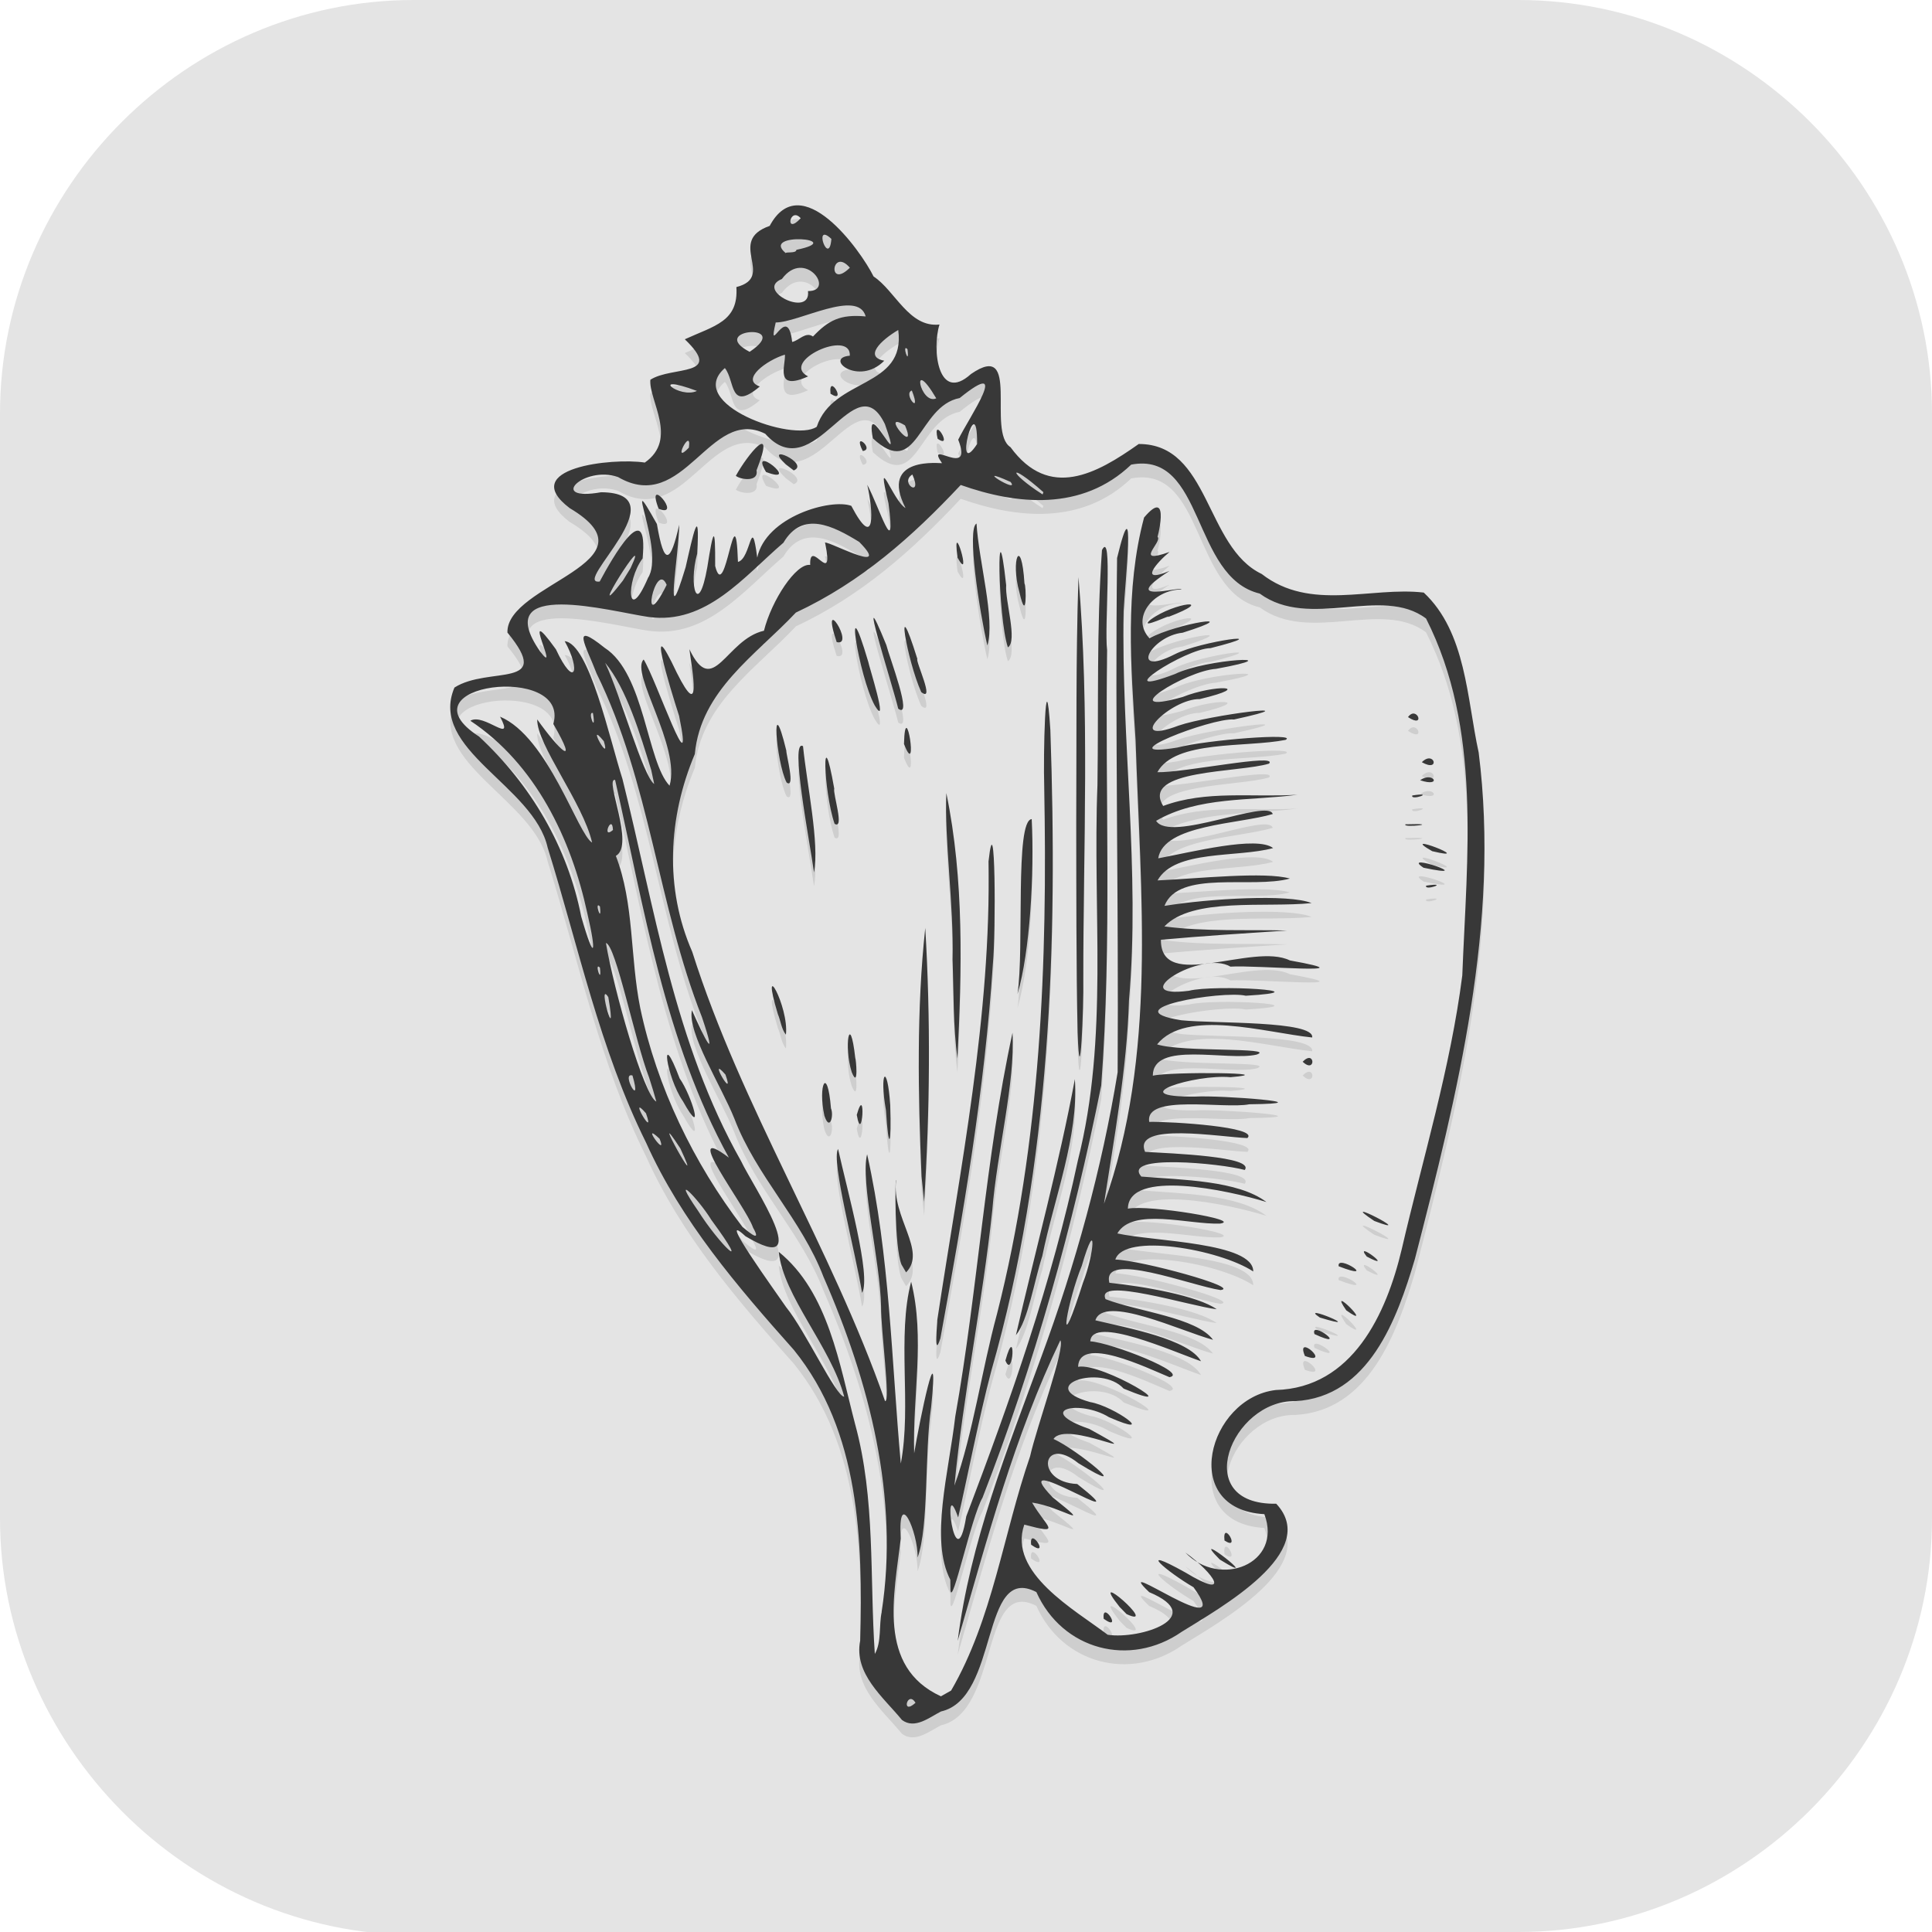 <?xml version="1.0" encoding="UTF-8" standalone="no"?>
<svg
   id="_图层_1"
   version="1.1"
   viewBox="0 0 64 64" width="16" height="16"
   sodipodi:docname="xonsh.svg"
   xml:space="preserve"
   inkscape:version="1.4 (e7c3feb100, 2024-10-09)"
   xmlns:inkscape="http://www.inkscape.org/namespaces/inkscape"
   xmlns:sodipodi="http://sodipodi.sourceforge.net/DTD/sodipodi-0.dtd"
   xmlns="http://www.w3.org/2000/svg"
   xmlns:svg="http://www.w3.org/2000/svg"><sodipodi:namedview
     id="namedview26"
     pagecolor="#505050"
     bordercolor="#eeeeee"
     borderopacity="1"
     inkscape:showpageshadow="0"
     inkscape:pageopacity="0"
     inkscape:pagecheckerboard="0"
     inkscape:deskcolor="#505050"
     inkscape:zoom="10.6875"
     inkscape:cx="32"
     inkscape:cy="32"
     inkscape:window-width="1920"
     inkscape:window-height="939"
     inkscape:window-x="0"
     inkscape:window-y="34"
     inkscape:window-maximized="1"
     inkscape:current-layer="_图层_1" /><!-- Generator: Adobe Illustrator 29.0.1, SVG Export Plug-In . SVG Version: 2.1.0 Build 192)  --><defs
     id="defs6"><style
       id="style1">
      .st0 {
        fill-opacity: .5;
      }

      .st0, .st1, .st2, .st3, .st4, .st5, .st6, .st7 {
        fill: #fff;
      }

      .st8 {
        fill: #133c9a;
      }

      .st2, .st9 {
        display: none;
      }

      .st3 {
        fill-opacity: .2;
      }

      .st4 {
        fill-opacity: .9;
      }

      .st10 {
        fill: #3370ff;
      }

      .st11 {
        fill: url(#_未命名的渐变_3);
      }

      .st12 {
        fill: url(#_未命名的渐变);
      }

      .st5 {
        fill-opacity: .3;
      }

      .st6 {
        fill-opacity: 0;
      }

      .st7 {
        fill-opacity: .7;
      }

      .st13 {
        fill: #00d6b9;
      }

      .st14 {
        fill: url(#_未命名的渐变_2);
      }
    </style><radialGradient
       id="_未命名的渐变"
       data-name="未命名的渐变"
       cx="123.9"
       cy="-40.2"
       fx="123.9"
       fy="-40.2"
       r="59.4"
       gradientTransform="translate(-26.8 25.5) scale(.6 -.7)"
       gradientUnits="userSpaceOnUse"><stop
         offset="0"
         stop-color="#db202e"
         id="stop1" /><stop
         offset="1"
         stop-color="#e01b24"
         id="stop2" /></radialGradient><radialGradient
       id="_未命名的渐变_2"
       data-name="未命名的渐变 2"
       cx="67.6"
       cy="26.8"
       fx="67.6"
       fy="26.8"
       r="105.2"
       gradientTransform="translate(-26.6 25.3) scale(.6 -.7)"
       gradientUnits="userSpaceOnUse"><stop
         offset="0"
         stop-color="#ffb648"
         id="stop3" /><stop
         offset="1"
         stop-color="#ff7800"
         stop-opacity="0"
         id="stop4" /></radialGradient><radialGradient
       id="_未命名的渐变_3"
       data-name="未命名的渐变 3"
       cx="61.7"
       cy="18.6"
       fx="61.7"
       fy="18.6"
       r="68"
       gradientTransform="translate(-26.8 25.8) scale(.6 -.7)"
       gradientUnits="userSpaceOnUse"><stop
         offset="0"
         stop-color="#c64600"
         id="stop5" /><stop
         offset="1"
         stop-color="#a51d2d"
         id="stop6" /></radialGradient></defs><path
     class="st1"
     d="M47.5,64.1H13.8c-7.6,0-13.8-6.3-13.8-13.8V13.7C0,6.2,6.2,0,13.7,0h36.6c7.5,0,13.7,6.2,13.7,13.7v36.6c0,7.5-6.2,13.7-13.7,13.7h-2.9.1Z"
     id="path6"
     style="fill:#e4e4e4;fill-opacity:1" /><g
     id="g26"
     transform="matrix(1.142,0,0,1.143,-4.498,-4.627)"><path
       style="opacity:0.1"
       d="m 30.105,54.299 c -0.546,-0.666 -1.403,-1.343 -1.215,-2.301 0.075,-2.905 -0.004,-6.054 -1.922,-8.425 -1.639,-1.839 -3.265,-3.731 -4.287,-6.006 -1.345,-2.705 -1.964,-5.694 -2.856,-8.553 -0.403,-1.8 -3.469,-2.841 -2.704,-4.639 0.992,-0.635 2.9,0.063 1.537,-1.594 -0.043,-1.417 4.446,-2.04 1.805,-3.607 -1.526,-1.16 1.238,-1.466 2.18,-1.32 0.979,-0.681 0.107,-1.811 0.161,-2.4 0.632,-0.407 2.151,-0.072 0.999,-1.173 0.864,-0.395 1.562,-0.515 1.496,-1.513 1.161,-0.299 -0.31,-1.327 0.966,-1.773 0.912,-1.702 2.638,0.707 3.014,1.466 0.623,0.407 1.029,1.493 1.912,1.392 -0.228,0.722 -0.038,2.294 0.913,1.435 1.467,-1.011 0.448,1.671 1.146,2.12 1.127,1.538 2.497,0.773 3.72,-0.092 2.064,-0.004 1.925,2.983 3.567,3.767 1.413,1.097 3.167,0.36 4.701,0.539 1.233,1.153 1.248,3.065 1.593,4.635 0.628,4.959 -0.619,9.91 -1.85,14.679 -0.516,1.74 -1.334,4.004 -3.473,4.12 -1.844,-0.039 -3.076,3.017 -0.549,2.973 1.307,1.395 -1.631,3.018 -2.742,3.712 -1.501,1.042 -3.463,0.529 -4.216,-1.152 -1.631,-0.846 -1.065,3.077 -2.767,3.461 -0.332,0.168 -0.756,0.523 -1.129,0.248 z m 0.39,-0.501 c -0.232,-0.383 -0.429,0.39 0,0 z m 1.032,-0.353 c 1.206,-2.072 1.513,-4.535 2.29,-6.785 0.2,-0.882 1.029,-3.161 0.879,-3.368 -1.329,2.771 -2.127,5.773 -2.977,8.711 0.353,-2.843 1.445,-5.562 2.43,-8.243 0.986,-2.666 1.752,-5.439 2.21,-8.24 0.031,-4.967 -0.077,-9.936 -0.017,-14.9 0.559,-2.302 0.227,0.765 0.19,1.535 -0.073,3.766 0.484,7.524 0.155,11.29 -0.053,1.951 -0.451,4.098 -0.725,5.892 1.545,-4.296 1.06,-8.967 0.917,-13.441 -0.135,-2.142 -0.313,-4.356 0.246,-6.449 0.816,-0.963 0.344,0.773 0.388,0.556 0.171,0.141 -0.734,0.828 0.351,0.441 -0.364,0.299 -0.926,0.938 -2.55e-4,0.55 -1.552,0.995 0.362,0.431 0.344,0.536 -0.822,0.014 -1.475,0.829 -0.926,1.416 0.785,-0.43 2.877,-0.764 0.963,-0.161 -0.923,0.095 -1.573,1.308 -0.228,0.624 0.752,-0.383 3.095,-0.695 1.037,-0.177 -0.731,0.004 -3.043,1.512 -1.033,0.751 0.915,-0.449 3.495,-0.571 1.194,-0.151 -0.878,0.056 -3.031,1.391 -0.973,0.817 0.925,-0.366 2.132,-0.332 0.499,0.06 -0.848,-0.019 -2.241,1.383 -0.614,0.768 0.897,-0.309 4.038,-0.705 1.608,-0.177 -0.657,-0.057 -3.75,1.156 -1.648,0.814 0.851,-0.223 3.532,-0.433 3.143,-0.223 -1.155,0.231 -3.202,-0.005 -3.719,0.937 0.782,0.017 3.515,-0.558 3.24,-0.249 -0.87,0.268 -3.729,0.162 -3.071,1.227 1.24,-0.462 2.597,-0.244 3.895,-0.325 -1.372,0.184 -2.875,0.045 -4.1,0.756 0.401,0.641 3.25,-0.651 3.383,-0.197 -0.975,0.295 -3.167,0.302 -3.322,1.284 0.973,-0.181 2.869,-0.662 3.333,-0.297 -1.049,0.286 -2.847,0.037 -3.353,0.937 1.186,-0.053 3.114,-0.261 3.839,-0.054 -1.095,0.305 -3.225,-0.267 -3.638,0.792 1.303,-0.211 3.605,-0.351 4.268,-0.081 -1.346,0.14 -3.455,-0.178 -4.27,0.677 1.178,0.152 2.372,0.089 3.558,0.118 -1.22,0.081 -2.441,0.157 -3.659,0.268 -0.015,1.536 2.66,0.067 3.741,0.599 2.433,0.438 -0.987,0.128 -1.726,0.18 -0.838,-0.504 -3.123,0.95 -1.2,0.699 0.723,-0.185 3.99,0.006 1.647,0.144 -0.683,-0.159 -3.919,0.385 -1.871,0.711 0.957,0.098 3.869,0.007 3.797,0.499 -1.362,-0.14 -3.656,-0.843 -4.499,0.2 0.712,0.232 3.487,0.078 2.889,0.296 -0.855,0.198 -3.013,-0.41 -3.013,0.612 0.506,-0.122 3.818,-0.089 2.254,0.043 -1.023,-0.097 -3.194,0.583 -1.02,0.562 0.717,-0.044 3.873,0.197 1.564,0.223 -0.727,0.145 -3.037,-0.308 -2.902,0.51 0.673,-0.011 3.192,0.149 2.847,0.469 -0.747,-0.023 -3.345,-0.479 -2.967,0.4 0.774,0.046 3.181,0.133 2.892,0.525 -0.713,-0.194 -3.571,-0.468 -3.002,0.191 1.178,0.098 2.799,0.109 3.629,0.738 -1.108,-0.344 -4.004,-0.964 -4.018,0.192 0.614,-0.118 3.359,0.332 2.672,0.433 -0.907,0.033 -2.535,-0.48 -2.978,0.285 1.068,0.236 3.951,0.258 3.942,1.102 -0.988,-0.647 -3.751,-1.127 -4,-0.345 0.747,0.021 3.667,0.817 3.051,0.884 -0.843,-0.121 -3.461,-1.16 -3.224,-0.21 0.993,0.102 2.564,0.374 3.113,0.766 -0.757,-0.085 -3.533,-0.965 -3.223,-0.292 0.941,0.364 2.643,0.529 3.117,1.178 -0.92,-0.245 -3.167,-1.326 -3.413,-0.565 0.951,0.227 2.704,0.546 3.064,1.186 -0.812,-0.277 -3.16,-1.343 -3.212,-0.577 0.604,0.037 2.887,0.93 2.297,1.039 -0.663,-0.275 -2.614,-1.227 -2.651,-0.301 0.716,-0.127 3.27,1.442 1.322,0.632 -0.669,-0.729 -2.597,-0.065 -0.974,0.39 0.711,0.119 2.005,1.074 0.548,0.438 -0.837,-0.518 -2.189,-0.222 -0.573,0.34 1.967,1.08 -0.67,-0.281 -1.035,0.292 0.673,0.297 2.447,1.759 0.722,0.703 -1.058,-0.85 -1.282,0.55 -0.034,0.602 1.998,1.585 -2.205,-1.158 -0.714,0.386 1.254,1.004 0.27,0.274 -0.596,0.152 0.417,0.723 0.908,0.942 -0.226,0.639 -0.485,1.395 1.473,2.472 2.419,3.192 0.945,0.145 2.921,-0.514 1.205,-1.234 -1.203,-1.147 2.555,1.59 1.285,-0.143 -0.766,-0.445 -1.717,-1.252 -0.246,-0.433 1.376,0.829 0.848,0.03 0.008,-0.574 0.998,1.048 2.832,0.329 2.293,-1.111 -2.494,-0.135 -1.632,-3.368 0.331,-3.598 2.224,-0.062 3.209,-2.205 3.654,-4.083 0.612,-2.636 1.413,-5.245 1.756,-7.933 0.133,-3.453 0.57,-7.151 -1.051,-10.343 -1.283,-0.967 -3.371,0.339 -4.824,-0.723 -1.981,-0.476 -1.596,-4.14 -3.729,-3.738 -1.428,1.361 -3.323,1.163 -4.945,0.59 -1.418,1.511 -2.887,2.811 -4.782,3.698 -1.159,1.234 -2.76,2.256 -2.931,4.1 -0.774,1.832 -0.884,3.889 -0.075,5.732 1.435,4.524 4.031,8.549 5.593,13.022 0.163,0.034 -0.123,-2.061 -0.116,-2.741 -0.023,-1.319 -0.607,-3.632 -0.404,-4.413 0.659,2.939 0.705,5.976 0.977,8.963 0.319,-1.701 -0.117,-3.687 0.3,-5.271 0.409,1.636 0.037,3.307 0.087,4.975 0.144,-0.879 0.744,-3.808 0.493,-1.342 -0.196,1.328 -0.062,3.467 -0.394,4.362 0.017,-0.745 -0.58,-2.073 -0.488,-0.549 -0.187,1.617 -0.698,3.717 1.166,4.571 l 0.293,-0.166 z m 4.427,-2.081 c -0.062,-0.574 0.579,0.412 0,0 z m 0.463,-0.342 c -0.99,-1.235 1.192,0.665 0.201,0.206 l -0.201,-0.206 z m -4.912,-0.79 c -0.599,-1.153 -0.043,-3.118 0.143,-4.729 0.658,-3.691 0.865,-7.462 1.661,-11.124 0.082,1.446 -0.453,3.477 -0.586,5.14 -0.282,2.671 -0.843,5.325 -1.099,7.985 0.548,-1.541 0.789,-3.336 1.234,-4.972 1.274,-4.999 1.468,-10.18 1.371,-15.315 -0.03,-0.764 0.033,-3.897 0.178,-1.611 0.213,6.225 0.017,12.552 -1.714,18.576 -0.349,1.31 -0.732,3.27 -0.961,4.246 -0.481,-1.399 -0.09,1.97 0.235,-0.032 1.282,-3.374 2.485,-6.78 3.238,-10.317 0.901,-3.551 0.423,-7.259 0.568,-10.881 0.035,-2.269 -0.029,-4.544 0.131,-6.808 0.32,-0.622 0.062,2.187 0.149,2.902 -0.063,4.203 0.143,8.424 -0.171,12.616 -0.818,4.071 -1.935,8.075 -3.443,11.945 -0.326,0.557 -0.879,3.189 -0.93,2.683 -0.001,-0.101 -0.003,-0.202 -0.004,-0.304 z m 7.816,-0.586 c -0.995,-1.005 1.421,0.881 0,0 z m -5.472,-0.429 c -0.064,-0.575 0.582,0.413 0,0 z m 5.609,-0.122 c -0.069,-0.633 0.497,0.325 0,0 z M 33.103,43.879 c 0.312,-1.123 0.233,0.583 0,0 z m 8.687,-0.132 c -0.29,-0.697 0.811,0.3 0,0 z M 31.127,42.704 c 0.667,-4.407 1.565,-8.808 1.486,-13.29 0.204,-1.834 0.214,2.089 0.127,2.962 -0.234,3.652 -0.864,7.268 -1.524,10.863 -0.203,0.633 -0.081,-0.492 -0.089,-0.536 z m 2.281,0.438 c 0.57,-2.472 1.246,-4.932 1.71,-7.419 0.113,1.664 -0.604,3.452 -0.946,5.13 -0.228,0.696 -0.41,1.865 -0.764,2.29 z m 8.66,-0.03 c -0.143,-0.437 1.059,0.489 0,0 z m 0.156,-0.479 c -0.678,-0.453 1.466,0.447 0,-5.5e-5 z m 0.767,-0.208 c -0.59,-0.847 0.878,0.623 0,0 z M 28.944,41.918 c -0.182,-1.156 -0.906,-3.84 -0.695,-4.17 0.261,1.18 0.972,3.703 0.695,4.17 z m 1.144,-0.822 c -0.205,-0.498 -0.187,-2.57 -0.156,-2.443 -0.134,1.083 0.902,2.052 0.29,2.671 -0.045,-0.076 -0.089,-0.152 -0.134,-0.228 z m 12.682,0.051 c -0.074,-0.379 1.195,0.463 0,0 z m 0.814,-0.282 c -0.41,-0.516 0.886,0.468 0,0 z m 0.22,-1.031 c -1.207,-0.8 1.351,0.515 0,0 z M 30.67,38.543 c -0.1,-2.393 -0.147,-4.838 0.108,-7.202 0.157,2.637 0.136,5.3 -0.033,7.939 -0.025,-0.246 -0.05,-0.492 -0.075,-0.738 z m -1.033,-1.923 c -0.197,-1.105 0.041,-1.408 0.125,-0.144 0.04,1.157 -0.047,1.399 -0.124,0.153 z m -0.846,0.14 c 0.273,-0.965 0.162,0.93 0,0 z m -0.939,0.023 c -0.193,-0.875 0.086,-1.496 0.191,-0.214 0.09,0.212 -0.037,0.684 -0.191,0.214 z m 0.794,-1.259 c -0.238,-0.737 -0.056,-1.825 0.103,-0.404 0.015,-0.023 0.107,0.916 -0.103,0.404 z m 6.512,-7.21 c 0.012,-2.381 -0.015,-4.763 0.064,-7.142 0.33,3.868 0.138,7.787 0.14,11.675 0.017,0.716 -0.095,3.504 -0.165,1.518 -0.041,-2.016 -0.036,-4.034 -0.039,-6.05 z m 6.567,6.906 c 0.363,-0.376 0.39,0.365 0,0 z M 31.569,32.256 c 0.04,-1.569 -0.239,-3.47 -0.18,-4.824 0.521,2.52 0.449,5.14 0.323,7.694 -0.129,-0.948 -0.107,-1.915 -0.143,-2.871 z m -5.067,1.582 c -0.533,-1.759 0.328,-0.219 0.234,0.598 -0.134,-0.171 -0.151,-0.405 -0.234,-0.598 z m 6.951,-0.579 c 0.203,-1.325 -0.082,-5.028 0.413,-5.072 0.078,1.577 -0.049,3.849 -0.413,5.072 z m 11.855,-3.143 c 0.719,-0.11 -0.068,0.167 0,0 z M 27.551,29.732 c -0.131,-0.937 -0.709,-3.891 -0.319,-3.658 0.118,1.148 0.479,2.815 0.319,3.658 z m 17.681,-0.135 c -0.723,-0.479 1.69,0.354 0,-1.3e-5 z m 0.251,-0.48 c -1.065,-0.609 1.358,0.325 0,0 z M 28.148,28.324 c -0.329,-0.958 -0.383,-3.141 -0.01,-1.02 -0.044,0.146 0.308,1.196 0.01,1.02 z m 16.559,0.014 c 1.145,-0.036 -0.105,0.117 0,0 z m 0.199,-0.836 c 0.72,-0.11 -0.068,0.167 0,0 z M 26.756,27.127 c -0.31,-0.596 -0.467,-2.808 -0.009,-0.928 -0.006,0.122 0.273,1.124 0.009,0.928 z m 18.376,-0.066 c 0.386,-0.274 0.657,0.218 0,0 z m 0.05,-0.523 c 0.362,-0.362 0.547,0.311 0,0 z m -15.021,-0.528 c 0.036,-1.466 0.434,1.103 -3.04e-4,0 z M 44.781,25.23 c 0.257,-0.355 0.528,0.35 0,0 z M 29.314,24.896 c -0.47,-0.846 -0.918,-3.738 -0.188,-1.263 -0.003,0.047 0.614,1.977 0.188,1.263 z m 0.68,0.092 c -0.177,-0.737 -1.28,-4.143 -0.346,-1.848 0.084,0.341 0.786,2.166 0.346,1.848 z m 0.668,-0.481 c -0.414,-0.905 -0.796,-3.145 -0.113,-0.961 -0.065,0.046 0.53,1.287 0.113,0.961 z m 1.917,-1.352 c -0.227,-0.971 -0.602,-3.383 -0.314,-3.534 0.063,1.086 0.548,2.785 0.314,3.534 z m 0.596,0.055 c -0.296,-0.864 -0.339,-4.448 -0.05,-1.803 -0.036,0.452 0.338,1.617 0.05,1.803 z m -4.967,-0.153 c -0.501,-1.513 0.556,0.142 0,0 z m 9.105,-0.649 c 0.699,-0.513 1.972,-0.636 0.498,-0.073 0.216,-0.135 -0.887,0.399 -0.498,0.073 z m -3.804,-0.795 c -0.267,-0.949 0.057,-1.678 0.147,-0.253 0.052,0.044 0.075,1.225 -0.147,0.253 z m -1.794,-1.001 c -0.177,-1.303 0.45,0.809 0,0 z m -2.203,30.554 c 0.516,-3.324 -0.36,-6.683 -1.686,-9.712 -0.634,-1.661 -1.948,-2.918 -2.585,-4.586 -0.371,-0.93 -1.373,-2.503 -1.231,-3.142 0.374,0.845 0.757,1.588 0.291,0.203 -1.281,-3.244 -1.504,-6.809 -3.056,-9.96 -0.3,-0.79 -0.782,-1.559 0.233,-0.746 1.162,0.745 1.226,3.311 1.883,3.996 0.33,-1.147 -1.152,-3.275 -0.751,-3.657 0.36,0.578 1.49,3.895 1.027,1.633 -0.264,-0.816 -1.002,-3.232 -0.067,-1.251 0.733,1.459 0.451,-0.04 0.366,-0.68 0.69,1.445 1.058,-0.288 2.163,-0.536 0.219,-0.875 0.932,-1.967 1.341,-1.907 -0.027,-0.824 0.706,0.708 0.437,-0.621 -0.164,-0.219 2.032,1.013 0.985,-0.046 -0.763,-0.468 -1.645,-0.918 -2.199,0.024 -1.141,0.976 -2.236,2.382 -3.911,2.151 -1.071,-0.152 -4.63,-1.144 -3.15,0.995 0.638,0.837 -0.652,-1.601 0.462,-0.058 0.542,1.159 0.737,0.627 0.255,-0.235 0.707,0.07 1.303,2.83 1.676,3.995 0.937,3.749 1.508,7.66 3.44,11.073 0.348,0.737 2.191,3.412 0.127,2.177 -0.907,-0.844 0.917,1.667 1.181,2.057 0.554,0.677 1.447,2.599 1.684,2.593 -0.387,-1.444 -1.773,-2.926 -1.898,-4.196 1.442,1.165 1.762,3.272 2.215,4.995 0.593,2.164 0.419,4.438 0.571,6.657 0.199,-0.345 0.116,-0.832 0.199,-1.215 z m 5.84,-9.54 c 0.338,-0.852 0.408,-2.001 -0.035,-0.489 -0.399,0.968 -0.728,2.799 -0.071,0.816 l 0.106,-0.327 z M 24.572,39.802 c -0.383,-0.623 -1.216,-1.466 -0.383,-0.26 0.609,0.967 1.618,1.94 0.383,0.26 z m 1.208,0.218 c -0.206,-0.606 -2.153,-3.118 -0.699,-2.022 -1.863,-3.383 -2.456,-7.23 -3.3,-10.947 -0.323,-0.06 0.585,1.893 0.022,2.202 0.536,1.389 0.406,2.903 0.707,4.407 0.486,2.298 1.551,4.498 2.966,6.347 0.044,0.027 0.611,0.551 0.303,0.013 z m -2.032,-3.657 c -0.482,-0.697 -0.692,-2.237 -0.094,-0.659 0.347,0.486 0.743,1.821 0.094,0.659 z m -0.075,1.368 c -1.013,-1.552 0.78,1.674 3e-6,0 z m -0.601,-0.279 c -0.595,-0.563 0.252,0.619 0,0 z m -0.396,-0.739 c -0.557,-0.64 0.301,0.838 0,0 z m 0.091,-1.036 c -0.413,-1.065 -0.962,-3.834 -1.252,-3.9 0.225,1.35 1.104,4.439 1.462,4.597 l -0.091,-0.317 z m -0.482,-0.059 c -0.353,-0.108 0.298,1.027 0,0 z m 2.697,-0.026 c -0.556,-0.64 0.3,0.838 0,0 z m -3.398,-2.244 c -0.346,-0.541 0.276,1.614 0,0 z M 21.34,32.495 c -0.179,-0.195 0.065,0.55 0,0 z m -0.365,-1.573 c -0.468,-2.168 -1.504,-4.329 -3.394,-5.584 0.394,-0.239 1.304,0.722 0.862,-0.118 1.392,0.584 2.263,3.422 2.67,3.649 -0.264,-1.154 -1.608,-2.838 -1.592,-3.57 0.622,0.875 1.239,1.469 0.467,0.132 0.505,-1.779 -4.518,-1.157 -2.154,0.365 1.499,1.393 2.568,3.198 2.963,5.215 0.389,1.36 0.453,1.084 0.178,-0.089 z m 0.365,-0.201 c -0.179,-0.195 0.065,0.55 0,0 z m 0.378,-2.217 c -0.021,-0.499 -0.348,0.299 0,0 z m 1.458,-0.572 c -0.425,0.062 -0.025,-0.06 0,0 z m -0.348,-1.165 c -0.322,-1.042 -0.714,-2.357 -1.337,-3.11 0.449,0.944 1.094,3.279 1.423,3.514 l -0.086,-0.405 z M 21.454,25.93 c -0.546,-0.665 0.22,0.723 0,0 z m -0.316,-0.816 c -0.177,-0.064 0.11,0.656 0,0 z m 2.139,-3.716 c -0.322,-0.763 -0.807,1.62 0,0 z m -0.546,-0.195 c 0.523,-0.778 -0.805,-3.469 0.263,-1.568 0.211,1.249 0.396,1.132 0.647,0.021 -3.76e-4,0.823 -0.463,3.375 0.186,1.231 0.212,-0.934 0.422,-1.908 0.335,-0.394 -0.263,0.953 0.034,1.864 0.293,0.398 0.176,-1.122 0.237,-1.261 0.228,-0.04 0.298,1.172 0.585,-2.306 0.662,-0.118 0.382,-0.087 0.383,-1.458 0.559,-0.124 0.25,-1.19 2.134,-1.718 2.728,-1.501 0.718,1.362 0.633,0.122 0.463,-0.61 0.353,0.652 0.846,2.291 0.616,0.535 -0.385,-1.622 0.133,-0.06 0.495,0.14 -0.786,-1.532 1.055,-1.287 1.058,-1.301 -0.517,-0.747 0.93,0.492 0.47,-0.681 0.305,-0.63 1.57,-2.44 0.042,-1.207 -1.22,0.234 -1.21,2.392 -2.519,1.167 -0.25,-1.37 0.944,1.268 0.351,-0.41 -0.873,-1.816 -2.038,1.896 -3.472,0.278 -1.61,-0.807 -2.356,2.368 -4.269,1.255 -0.993,-0.348 -2.074,0.72 -0.491,0.44 2.316,0.016 -0.886,2.696 -0.042,2.588 0.366,-0.684 1.42,-2.526 1.245,-0.67 -0.494,0.66 -0.45,1.967 0.154,0.571 z m 0.313,-2.009 c -0.4,-1.046 0.717,0.283 0,0 z m 2.239,-0.955 c 0.342,-0.621 1.182,-1.646 0.601,-0.159 0.068,0.341 -0.453,0.276 -0.601,0.159 z m 0.877,-0.111 c -0.528,-0.884 1.065,0.4 0,0 z m 0.572,-0.222 c -0.702,-0.656 0.72,-0.021 0.231,0.176 z m 2.233,-0.387 c -0.31,-0.612 0.362,-0.044 0,0 z m 2.172,-0.355 c -0.168,-0.731 0.482,0.331 0,0 z m -8.907,3.749 c 0.664,-1.413 -1.438,1.934 -0.222,0.361 z m 11.975,-2.201 c -1.042,-0.923 -1.042,-0.586 -0.023,0.066 z m -3.801,-0.512 c -0.394,0.246 0.318,0.708 0,0 z m 2.849,0.216 c -1.197,-0.54 0.297,0.38 0,0 z m -9.332,-0.994 c 0.093,-0.652 -0.524,0.553 0,0 z m 8.361,-0.106 c 0.011,-1.724 -0.718,1.104 0,0 z M 30.19,16.777 c -0.783,-0.476 0.401,0.944 0,0 z m -2.56,0.04 c 0.471,-1.427 2.594,-1.111 2.364,-2.805 -0.516,0.304 -0.994,0.78 -0.405,0.89 -0.744,0.754 -1.768,-0.083 -0.999,-0.145 0.034,-0.787 -2.049,0.173 -1.211,0.6 -0.985,0.443 -0.648,-0.318 -0.672,-0.631 -0.52,0.155 -1.303,0.724 -0.728,0.923 -0.888,0.749 -0.713,-0.16 -1.014,-0.534 -1.184,1.03 1.979,2.168 2.663,1.703 z m 0.4,-0.958 c -0.069,-0.633 0.497,0.325 0,0 z m 2.359,-0.092 c -0.269,0.086 0.303,0.775 0,-1.4e-5 z m 0.708,0.226 c -0.762,-1.287 -0.465,0.212 0,0 z m -6.942,-0.215 c -1.446,-0.537 -0.504,0.241 0,0 z m 1.528,-1.133 c 1.291,-0.859 -1.263,-0.661 0,0 z m 4.58,-0.075 c -0.179,-0.195 0.065,0.55 0,0 z m -2.742,-0.369 c 0.448,-0.468 0.785,-0.651 1.529,-0.582 -0.222,-0.809 -1.949,0.178 -2.61,0.175 -0.251,1.08 0.344,-0.629 0.477,0.564 0.198,-0.038 0.39,-0.309 0.604,-0.157 z m -0.145,-1.317 c 0.809,0.011 -0.092,-1.25 -0.757,-0.35 -0.801,0.324 0.853,1.142 0.757,0.35 z m 1.215,-0.677 c -0.53,-0.61 -0.657,0.648 0,0 z M 27.039,11.689 c 1.528,-0.317 -1.07,-0.533 -0.308,0.095 -0.003,-0.042 0.308,0.015 0.308,-0.095 z m 1.016,-0.317 c -0.55,-0.517 -0.067,0.839 0,0 z M 27.165,10.774 c -0.318,-0.358 -0.474,0.516 0,0 z"
       id="path2" /><path
       style="fill:#383838"
       d="m 30.105,53.899 c -0.546,-0.666 -1.403,-1.343 -1.215,-2.301 0.075,-2.905 -0.004,-6.054 -1.922,-8.425 -1.639,-1.839 -3.265,-3.731 -4.287,-6.006 -1.345,-2.705 -1.964,-5.694 -2.856,-8.553 -0.403,-1.8 -3.469,-2.841 -2.704,-4.639 0.992,-0.635 2.9,0.063 1.537,-1.594 -0.043,-1.417 4.446,-2.04 1.805,-3.607 -1.526,-1.16 1.238,-1.466 2.18,-1.32 0.979,-0.681 0.107,-1.811 0.161,-2.4 0.632,-0.407 2.151,-0.072 0.999,-1.173 0.864,-0.395 1.562,-0.515 1.496,-1.513 1.161,-0.299 -0.31,-1.327 0.966,-1.773 0.912,-1.702 2.638,0.707 3.014,1.466 0.623,0.407 1.029,1.493 1.912,1.392 -0.228,0.722 -0.038,2.294 0.913,1.435 1.467,-1.011 0.448,1.671 1.146,2.12 1.127,1.538 2.497,0.773 3.72,-0.092 2.064,-0.004 1.925,2.983 3.567,3.767 1.413,1.097 3.167,0.36 4.701,0.539 1.233,1.153 1.248,3.065 1.593,4.635 0.628,4.959 -0.619,9.91 -1.85,14.679 -0.516,1.74 -1.334,4.004 -3.473,4.12 -1.844,-0.039 -3.076,3.017 -0.549,2.973 1.307,1.395 -1.631,3.018 -2.742,3.712 -1.501,1.042 -3.463,0.529 -4.216,-1.152 -1.631,-0.846 -1.065,3.077 -2.767,3.461 -0.332,0.168 -0.756,0.523 -1.129,0.248 z m 0.39,-0.501 c -0.232,-0.383 -0.429,0.39 0,0 z m 1.032,-0.353 c 1.206,-2.072 1.513,-4.535 2.29,-6.785 0.2,-0.882 1.029,-3.161 0.879,-3.368 -1.329,2.771 -2.127,5.773 -2.977,8.711 0.353,-2.843 1.445,-5.562 2.43,-8.243 0.986,-2.666 1.752,-5.439 2.21,-8.24 0.031,-4.967 -0.077,-9.936 -0.017,-14.9 0.559,-2.302 0.227,0.765 0.19,1.535 -0.073,3.766 0.484,7.524 0.155,11.29 -0.053,1.951 -0.451,4.098 -0.725,5.892 1.545,-4.296 1.06,-8.967 0.917,-13.441 -0.135,-2.142 -0.313,-4.356 0.246,-6.449 0.816,-0.963 0.344,0.773 0.388,0.556 0.171,0.141 -0.734,0.828 0.351,0.441 -0.364,0.299 -0.926,0.938 -2.55e-4,0.55 -1.552,0.995 0.362,0.431 0.344,0.536 -0.822,0.014 -1.475,0.829 -0.926,1.416 0.785,-0.43 2.877,-0.764 0.963,-0.161 -0.923,0.095 -1.573,1.308 -0.228,0.624 0.752,-0.383 3.095,-0.695 1.037,-0.177 -0.731,0.004 -3.043,1.512 -1.033,0.751 0.915,-0.449 3.495,-0.571 1.194,-0.151 -0.878,0.056 -3.031,1.391 -0.973,0.817 0.925,-0.366 2.132,-0.332 0.499,0.06 -0.848,-0.019 -2.241,1.383 -0.614,0.768 0.897,-0.309 4.038,-0.705 1.608,-0.177 -0.657,-0.057 -3.75,1.156 -1.648,0.814 0.851,-0.223 3.532,-0.433 3.143,-0.223 -1.155,0.231 -3.202,-0.005 -3.719,0.937 0.782,0.017 3.515,-0.558 3.24,-0.249 -0.87,0.268 -3.729,0.162 -3.071,1.227 1.24,-0.462 2.597,-0.244 3.895,-0.325 -1.372,0.184 -2.875,0.045 -4.1,0.756 0.401,0.641 3.25,-0.651 3.383,-0.197 -0.975,0.295 -3.167,0.302 -3.322,1.284 0.973,-0.181 2.869,-0.662 3.333,-0.297 -1.049,0.286 -2.847,0.037 -3.353,0.937 1.186,-0.053 3.114,-0.261 3.839,-0.054 -1.095,0.305 -3.225,-0.267 -3.638,0.792 1.303,-0.211 3.605,-0.351 4.268,-0.081 -1.346,0.14 -3.455,-0.178 -4.27,0.677 1.178,0.152 2.372,0.089 3.558,0.118 -1.22,0.081 -2.441,0.157 -3.659,0.268 -0.015,1.536 2.66,0.067 3.741,0.599 2.433,0.438 -0.987,0.128 -1.726,0.18 -0.838,-0.504 -3.123,0.95 -1.2,0.699 0.723,-0.185 3.99,0.006 1.647,0.144 -0.683,-0.159 -3.919,0.385 -1.871,0.711 0.957,0.098 3.869,0.007 3.797,0.499 -1.362,-0.14 -3.656,-0.843 -4.499,0.2 0.712,0.232 3.487,0.078 2.889,0.296 -0.855,0.198 -3.013,-0.41 -3.013,0.612 0.506,-0.122 3.818,-0.089 2.254,0.043 -1.023,-0.097 -3.194,0.583 -1.02,0.562 0.717,-0.044 3.873,0.197 1.564,0.223 -0.727,0.145 -3.037,-0.308 -2.902,0.51 0.673,-0.011 3.192,0.149 2.847,0.469 -0.747,-0.023 -3.345,-0.479 -2.967,0.4 0.774,0.046 3.181,0.133 2.892,0.525 -0.713,-0.194 -3.571,-0.468 -3.002,0.191 1.178,0.098 2.799,0.109 3.629,0.738 -1.108,-0.344 -4.004,-0.964 -4.018,0.192 0.614,-0.118 3.359,0.332 2.672,0.433 -0.907,0.033 -2.535,-0.48 -2.978,0.285 1.068,0.236 3.951,0.258 3.942,1.102 -0.988,-0.647 -3.751,-1.127 -4,-0.345 0.747,0.021 3.667,0.817 3.051,0.884 -0.843,-0.121 -3.461,-1.16 -3.224,-0.21 0.993,0.102 2.564,0.374 3.113,0.766 -0.757,-0.085 -3.533,-0.965 -3.223,-0.292 0.941,0.364 2.643,0.529 3.117,1.178 -0.92,-0.245 -3.167,-1.326 -3.413,-0.565 0.951,0.227 2.704,0.546 3.064,1.186 -0.812,-0.277 -3.16,-1.343 -3.212,-0.577 0.604,0.037 2.887,0.93 2.297,1.039 -0.663,-0.275 -2.614,-1.227 -2.651,-0.301 0.716,-0.127 3.27,1.442 1.322,0.632 -0.669,-0.729 -2.597,-0.065 -0.974,0.39 0.711,0.119 2.005,1.074 0.548,0.438 -0.837,-0.518 -2.189,-0.222 -0.573,0.34 1.967,1.08 -0.67,-0.281 -1.035,0.292 0.673,0.297 2.447,1.759 0.722,0.703 -1.058,-0.85 -1.282,0.55 -0.034,0.602 1.998,1.585 -2.205,-1.158 -0.714,0.386 1.254,1.004 0.27,0.274 -0.596,0.152 0.417,0.723 0.908,0.942 -0.226,0.639 -0.485,1.395 1.473,2.472 2.419,3.192 0.945,0.145 2.921,-0.514 1.205,-1.234 -1.203,-1.147 2.555,1.59 1.285,-0.143 -0.766,-0.445 -1.717,-1.252 -0.246,-0.433 1.376,0.829 0.848,0.03 0.008,-0.574 0.998,1.048 2.832,0.329 2.293,-1.111 -2.494,-0.135 -1.632,-3.368 0.331,-3.598 2.224,-0.062 3.209,-2.205 3.654,-4.083 0.612,-2.636 1.413,-5.245 1.756,-7.933 0.133,-3.453 0.57,-7.151 -1.051,-10.343 -1.283,-0.967 -3.371,0.339 -4.824,-0.723 -1.981,-0.476 -1.596,-4.14 -3.729,-3.738 -1.428,1.361 -3.323,1.163 -4.945,0.59 -1.418,1.511 -2.887,2.811 -4.782,3.698 -1.159,1.234 -2.76,2.256 -2.931,4.1 -0.774,1.832 -0.884,3.889 -0.075,5.732 1.435,4.524 4.031,8.549 5.593,13.022 0.163,0.034 -0.123,-2.061 -0.116,-2.741 -0.023,-1.319 -0.607,-3.632 -0.404,-4.413 0.659,2.939 0.705,5.976 0.977,8.963 0.319,-1.701 -0.117,-3.687 0.3,-5.271 0.409,1.636 0.037,3.307 0.087,4.975 0.144,-0.879 0.744,-3.808 0.493,-1.342 -0.196,1.328 -0.062,3.467 -0.394,4.362 0.017,-0.745 -0.58,-2.073 -0.488,-0.549 -0.187,1.617 -0.698,3.717 1.166,4.571 l 0.293,-0.166 z m 4.427,-2.081 c -0.062,-0.574 0.579,0.412 0,0 z m 0.463,-0.342 c -0.99,-1.235 1.192,0.665 0.201,0.206 l -0.201,-0.206 z m -4.912,-0.79 c -0.599,-1.153 -0.043,-3.118 0.143,-4.729 0.658,-3.691 0.865,-7.462 1.661,-11.124 0.082,1.446 -0.453,3.477 -0.586,5.14 -0.282,2.671 -0.843,5.325 -1.099,7.985 0.548,-1.541 0.789,-3.336 1.234,-4.972 1.274,-4.999 1.468,-10.18 1.371,-15.315 -0.03,-0.764 0.033,-3.897 0.178,-1.611 0.213,6.225 0.017,12.552 -1.714,18.576 -0.349,1.31 -0.732,3.27 -0.961,4.246 -0.481,-1.399 -0.09,1.97 0.235,-0.032 1.282,-3.374 2.485,-6.78 3.238,-10.317 0.901,-3.551 0.423,-7.259 0.568,-10.881 0.035,-2.269 -0.029,-4.544 0.131,-6.808 0.32,-0.622 0.062,2.187 0.149,2.902 -0.063,4.203 0.143,8.424 -0.171,12.616 -0.818,4.071 -1.935,8.075 -3.443,11.945 -0.326,0.557 -0.879,3.189 -0.93,2.683 -0.001,-0.101 -0.003,-0.202 -0.004,-0.304 z m 7.816,-0.586 c -0.995,-1.005 1.421,0.881 0,0 z m -5.472,-0.429 c -0.064,-0.575 0.582,0.413 0,0 z m 5.609,-0.122 c -0.069,-0.633 0.497,0.325 0,0 z M 33.103,43.479 c 0.312,-1.123 0.233,0.583 0,0 z M 41.79,43.346 c -0.29,-0.697 0.811,0.3 0,0 z M 31.127,42.304 c 0.667,-4.407 1.565,-8.808 1.486,-13.29 0.204,-1.834 0.214,2.089 0.127,2.962 -0.234,3.652 -0.864,7.268 -1.524,10.863 -0.203,0.633 -0.081,-0.492 -0.089,-0.536 z m 2.281,0.438 c 0.57,-2.472 1.246,-4.932 1.71,-7.419 0.113,1.664 -0.604,3.452 -0.946,5.13 -0.228,0.696 -0.41,1.865 -0.764,2.29 z m 8.66,-0.03 c -0.143,-0.437 1.059,0.489 0,0 z m 0.156,-0.479 c -0.678,-0.453 1.466,0.447 0,-5.5e-5 z m 0.767,-0.208 c -0.59,-0.847 0.878,0.623 0,0 z M 28.944,41.518 c -0.182,-1.156 -0.906,-3.84 -0.695,-4.17 0.261,1.18 0.972,3.703 0.695,4.17 z m 1.144,-0.822 c -0.205,-0.498 -0.187,-2.57 -0.156,-2.443 -0.134,1.083 0.902,2.052 0.29,2.671 -0.045,-0.076 -0.089,-0.152 -0.134,-0.228 z m 12.682,0.051 c -0.074,-0.379 1.195,0.463 0,0 z m 0.814,-0.282 c -0.41,-0.516 0.886,0.468 0,0 z m 0.22,-1.031 c -1.207,-0.8 1.351,0.515 0,0 z M 30.67,38.143 c -0.1,-2.393 -0.147,-4.838 0.108,-7.202 0.157,2.637 0.136,5.3 -0.033,7.939 -0.025,-0.246 -0.05,-0.492 -0.075,-0.738 z m -1.033,-1.923 c -0.197,-1.105 0.041,-1.408 0.125,-0.144 0.04,1.157 -0.047,1.399 -0.124,0.153 z m -0.846,0.14 c 0.273,-0.965 0.162,0.93 0,0 z m -0.939,0.023 c -0.193,-0.875 0.086,-1.496 0.191,-0.214 0.09,0.212 -0.037,0.684 -0.191,0.214 z m 0.794,-1.259 c -0.238,-0.737 -0.056,-1.825 0.103,-0.404 0.015,-0.023 0.107,0.916 -0.103,0.404 z m 6.512,-7.21 c 0.012,-2.381 -0.015,-4.763 0.064,-7.142 0.33,3.868 0.138,7.787 0.14,11.675 0.017,0.716 -0.095,3.504 -0.165,1.518 -0.041,-2.016 -0.036,-4.034 -0.039,-6.05 z m 6.567,6.906 c 0.363,-0.376 0.39,0.365 0,0 z M 31.569,31.856 c 0.04,-1.569 -0.239,-3.47 -0.18,-4.824 0.521,2.52 0.449,5.14 0.323,7.694 -0.129,-0.948 -0.107,-1.915 -0.143,-2.871 z m -5.067,1.582 c -0.533,-1.759 0.328,-0.219 0.234,0.598 -0.134,-0.171 -0.151,-0.405 -0.234,-0.598 z m 6.951,-0.579 c 0.203,-1.325 -0.082,-5.028 0.413,-5.072 0.078,1.577 -0.049,3.849 -0.413,5.072 z m 11.855,-3.143 c 0.719,-0.11 -0.068,0.167 0,0 z M 27.551,29.332 c -0.131,-0.937 -0.709,-3.891 -0.319,-3.658 0.118,1.148 0.479,2.815 0.319,3.658 z m 17.681,-0.135 c -0.723,-0.479 1.69,0.354 0,-1.3e-5 z m 0.251,-0.48 c -1.065,-0.609 1.358,0.325 0,0 z M 28.148,27.924 c -0.329,-0.958 -0.383,-3.141 -0.01,-1.02 -0.044,0.146 0.308,1.196 0.01,1.02 z m 16.559,0.014 c 1.145,-0.036 -0.105,0.117 0,0 z m 0.199,-0.836 c 0.72,-0.11 -0.068,0.167 0,0 z M 26.756,26.727 c -0.31,-0.596 -0.467,-2.808 -0.009,-0.928 -0.006,0.122 0.273,1.124 0.009,0.928 z m 18.376,-0.066 c 0.386,-0.274 0.657,0.218 0,0 z m 0.05,-0.523 c 0.362,-0.362 0.547,0.311 0,0 z m -15.021,-0.528 c 0.036,-1.466 0.434,1.103 -3.04e-4,0 z m 14.62,-0.779 c 0.257,-0.355 0.528,0.35 0,0 z M 29.314,24.496 c -0.47,-0.846 -0.918,-3.738 -0.188,-1.263 -0.003,0.047 0.614,1.977 0.188,1.263 z m 0.68,0.092 c -0.177,-0.737 -1.28,-4.143 -0.346,-1.848 0.084,0.341 0.786,2.166 0.346,1.848 z m 0.668,-0.481 c -0.414,-0.905 -0.796,-3.145 -0.113,-0.961 -0.065,0.046 0.53,1.287 0.113,0.961 z m 1.917,-1.352 c -0.227,-0.971 -0.602,-3.383 -0.314,-3.534 0.063,1.086 0.548,2.785 0.314,3.534 z m 0.596,0.055 c -0.296,-0.864 -0.339,-4.448 -0.05,-1.803 -0.036,0.452 0.338,1.617 0.05,1.803 z m -4.967,-0.153 c -0.501,-1.513 0.556,0.142 0,0 z m 9.105,-0.649 c 0.699,-0.513 1.972,-0.636 0.498,-0.073 0.216,-0.135 -0.887,0.399 -0.498,0.073 z m -3.804,-0.795 c -0.267,-0.949 0.057,-1.678 0.147,-0.253 0.052,0.044 0.075,1.225 -0.147,0.253 z m -1.794,-1.001 c -0.177,-1.303 0.45,0.809 0,0 z m -2.203,30.554 c 0.516,-3.324 -0.36,-6.683 -1.686,-9.712 -0.634,-1.661 -1.948,-2.918 -2.585,-4.586 -0.371,-0.93 -1.373,-2.503 -1.231,-3.142 0.374,0.845 0.757,1.588 0.291,0.203 -1.281,-3.244 -1.504,-6.809 -3.056,-9.96 -0.3,-0.79 -0.782,-1.559 0.233,-0.746 1.162,0.745 1.226,3.311 1.883,3.996 0.33,-1.147 -1.152,-3.275 -0.751,-3.657 0.36,0.578 1.49,3.895 1.027,1.633 -0.264,-0.816 -1.002,-3.232 -0.067,-1.251 0.733,1.459 0.451,-0.04 0.366,-0.68 0.69,1.445 1.058,-0.288 2.163,-0.536 0.219,-0.875 0.932,-1.967 1.341,-1.907 -0.027,-0.824 0.706,0.708 0.437,-0.621 -0.164,-0.219 2.032,1.013 0.985,-0.046 -0.763,-0.468 -1.645,-0.918 -2.199,0.024 -1.141,0.976 -2.236,2.382 -3.911,2.151 -1.071,-0.152 -4.63,-1.144 -3.15,0.995 0.638,0.837 -0.652,-1.601 0.462,-0.058 0.542,1.159 0.737,0.627 0.255,-0.235 0.707,0.07 1.303,2.83 1.676,3.995 0.937,3.749 1.508,7.66 3.44,11.073 0.348,0.737 2.191,3.412 0.127,2.177 -0.907,-0.844 0.917,1.667 1.181,2.057 0.554,0.677 1.447,2.599 1.684,2.593 -0.387,-1.444 -1.773,-2.926 -1.898,-4.196 1.442,1.165 1.762,3.272 2.215,4.995 0.593,2.164 0.419,4.438 0.571,6.657 0.199,-0.345 0.116,-0.832 0.199,-1.215 z m 5.84,-9.54 c 0.338,-0.852 0.408,-2.001 -0.035,-0.489 -0.399,0.968 -0.728,2.799 -0.071,0.816 l 0.106,-0.327 z M 24.572,39.402 c -0.383,-0.623 -1.216,-1.466 -0.383,-0.26 0.609,0.967 1.618,1.94 0.383,0.26 z m 1.208,0.218 c -0.206,-0.606 -2.153,-3.118 -0.699,-2.022 -1.863,-3.383 -2.456,-7.23 -3.3,-10.947 -0.323,-0.06 0.585,1.893 0.022,2.202 0.536,1.389 0.406,2.903 0.707,4.407 0.486,2.298 1.551,4.498 2.966,6.347 0.044,0.027 0.611,0.551 0.303,0.013 z m -2.032,-3.657 c -0.482,-0.697 -0.692,-2.237 -0.094,-0.659 0.347,0.486 0.743,1.821 0.094,0.659 z m -0.075,1.368 c -1.013,-1.552 0.78,1.674 3e-6,0 z m -0.601,-0.279 c -0.595,-0.563 0.252,0.619 0,0 z m -0.396,-0.739 c -0.557,-0.64 0.301,0.838 0,0 z m 0.091,-1.036 c -0.413,-1.065 -0.962,-3.834 -1.252,-3.9 0.225,1.35 1.104,4.439 1.462,4.597 l -0.091,-0.317 z m -0.482,-0.059 c -0.353,-0.108 0.298,1.027 0,0 z m 2.697,-0.026 c -0.556,-0.64 0.3,0.838 0,0 z m -3.398,-2.244 c -0.346,-0.541 0.276,1.614 0,0 z m -0.243,-0.854 c -0.179,-0.195 0.065,0.55 0,0 z m -0.365,-1.573 c -0.468,-2.168 -1.504,-4.329 -3.394,-5.584 0.394,-0.239 1.304,0.722 0.862,-0.118 1.392,0.584 2.263,3.422 2.67,3.649 -0.264,-1.154 -1.608,-2.838 -1.592,-3.57 0.622,0.875 1.239,1.469 0.467,0.132 0.505,-1.779 -4.518,-1.157 -2.154,0.365 1.499,1.393 2.568,3.198 2.963,5.215 0.389,1.36 0.453,1.084 0.178,-0.089 z m 0.365,-0.201 c -0.179,-0.195 0.065,0.55 0,0 z m 0.378,-2.217 c -0.021,-0.499 -0.348,0.299 0,0 z m 1.458,-0.572 c -0.425,0.062 -0.025,-0.06 0,0 z m -0.348,-1.165 c -0.322,-1.042 -0.714,-2.357 -1.337,-3.11 0.449,0.944 1.094,3.279 1.423,3.514 l -0.086,-0.405 z M 21.454,25.53 c -0.546,-0.665 0.22,0.723 0,0 z m -0.316,-0.816 c -0.177,-0.064 0.11,0.656 0,0 z m 2.139,-3.716 c -0.322,-0.763 -0.807,1.62 0,0 z m -0.546,-0.195 c 0.523,-0.778 -0.805,-3.469 0.263,-1.568 0.211,1.249 0.396,1.132 0.647,0.021 -3.76e-4,0.823 -0.463,3.375 0.186,1.231 0.212,-0.934 0.422,-1.908 0.335,-0.394 -0.263,0.953 0.034,1.864 0.293,0.398 0.176,-1.122 0.237,-1.261 0.228,-0.04 0.298,1.172 0.585,-2.306 0.662,-0.118 0.382,-0.087 0.383,-1.458 0.559,-0.124 0.25,-1.19 2.134,-1.718 2.728,-1.501 0.718,1.362 0.633,0.122 0.463,-0.61 0.353,0.652 0.846,2.291 0.616,0.535 -0.385,-1.622 0.133,-0.06 0.495,0.14 -0.786,-1.532 1.055,-1.287 1.058,-1.301 -0.517,-0.747 0.93,0.492 0.47,-0.681 0.305,-0.63 1.57,-2.44 0.042,-1.207 -1.22,0.234 -1.21,2.392 -2.519,1.167 -0.25,-1.37 0.944,1.268 0.351,-0.41 -0.873,-1.816 -2.038,1.896 -3.472,0.278 -1.61,-0.807 -2.356,2.368 -4.269,1.255 -0.993,-0.348 -2.074,0.72 -0.491,0.44 2.316,0.016 -0.886,2.696 -0.042,2.588 0.366,-0.684 1.42,-2.526 1.245,-0.67 -0.494,0.66 -0.45,1.967 0.154,0.571 z m 0.313,-2.009 c -0.4,-1.046 0.717,0.283 0,0 z m 2.239,-0.955 c 0.342,-0.621 1.182,-1.646 0.601,-0.159 0.068,0.341 -0.453,0.276 -0.601,0.159 z m 0.877,-0.111 c -0.528,-0.884 1.065,0.4 0,0 z m 0.572,-0.222 c -0.702,-0.656 0.72,-0.021 0.231,0.176 z m 2.233,-0.387 c -0.31,-0.612 0.362,-0.044 0,0 z m 2.172,-0.355 c -0.168,-0.731 0.482,0.331 0,0 z m -8.907,3.749 c 0.664,-1.413 -1.438,1.934 -0.222,0.361 z m 11.975,-2.201 c -1.042,-0.923 -1.042,-0.586 -0.023,0.066 z m -3.801,-0.512 c -0.394,0.246 0.318,0.708 0,0 z m 2.849,0.216 c -1.197,-0.54 0.297,0.38 0,0 z m -9.332,-0.994 c 0.093,-0.652 -0.524,0.553 0,0 z m 8.361,-0.106 c 0.011,-1.724 -0.718,1.104 0,0 z M 30.19,16.377 c -0.783,-0.476 0.401,0.944 0,0 z m -2.56,0.04 c 0.471,-1.427 2.594,-1.111 2.364,-2.805 -0.516,0.304 -0.994,0.78 -0.405,0.89 -0.744,0.754 -1.768,-0.083 -0.999,-0.145 0.034,-0.787 -2.049,0.173 -1.211,0.6 -0.985,0.443 -0.648,-0.318 -0.672,-0.631 -0.52,0.155 -1.303,0.724 -0.728,0.923 -0.888,0.749 -0.713,-0.16 -1.014,-0.534 -1.184,1.03 1.979,2.168 2.663,1.703 z m 0.4,-0.958 c -0.069,-0.633 0.497,0.325 0,0 z m 2.359,-0.092 c -0.269,0.086 0.303,0.775 0,-1.4e-5 z m 0.708,0.226 c -0.762,-1.287 -0.465,0.212 0,0 z m -6.942,-0.215 c -1.446,-0.537 -0.504,0.241 0,0 z m 1.528,-1.133 c 1.291,-0.859 -1.263,-0.661 0,0 z m 4.58,-0.075 c -0.179,-0.195 0.065,0.55 0,0 z m -2.742,-0.369 c 0.448,-0.468 0.785,-0.651 1.529,-0.582 -0.222,-0.809 -1.949,0.178 -2.61,0.175 -0.251,1.08 0.344,-0.629 0.477,0.564 0.198,-0.038 0.39,-0.309 0.604,-0.157 z m -0.145,-1.317 c 0.809,0.011 -0.092,-1.25 -0.757,-0.35 -0.801,0.324 0.853,1.142 0.757,0.35 z m 1.215,-0.677 c -0.53,-0.61 -0.657,0.648 0,0 z M 27.039,11.289 c 1.528,-0.317 -1.07,-0.533 -0.308,0.095 -0.003,-0.042 0.308,0.015 0.308,-0.095 z m 1.016,-0.317 c -0.55,-0.517 -0.067,0.839 0,0 z m -0.89,-0.599 c -0.318,-0.358 -0.474,0.516 0,0 z"
       id="path4" /></g></svg>
